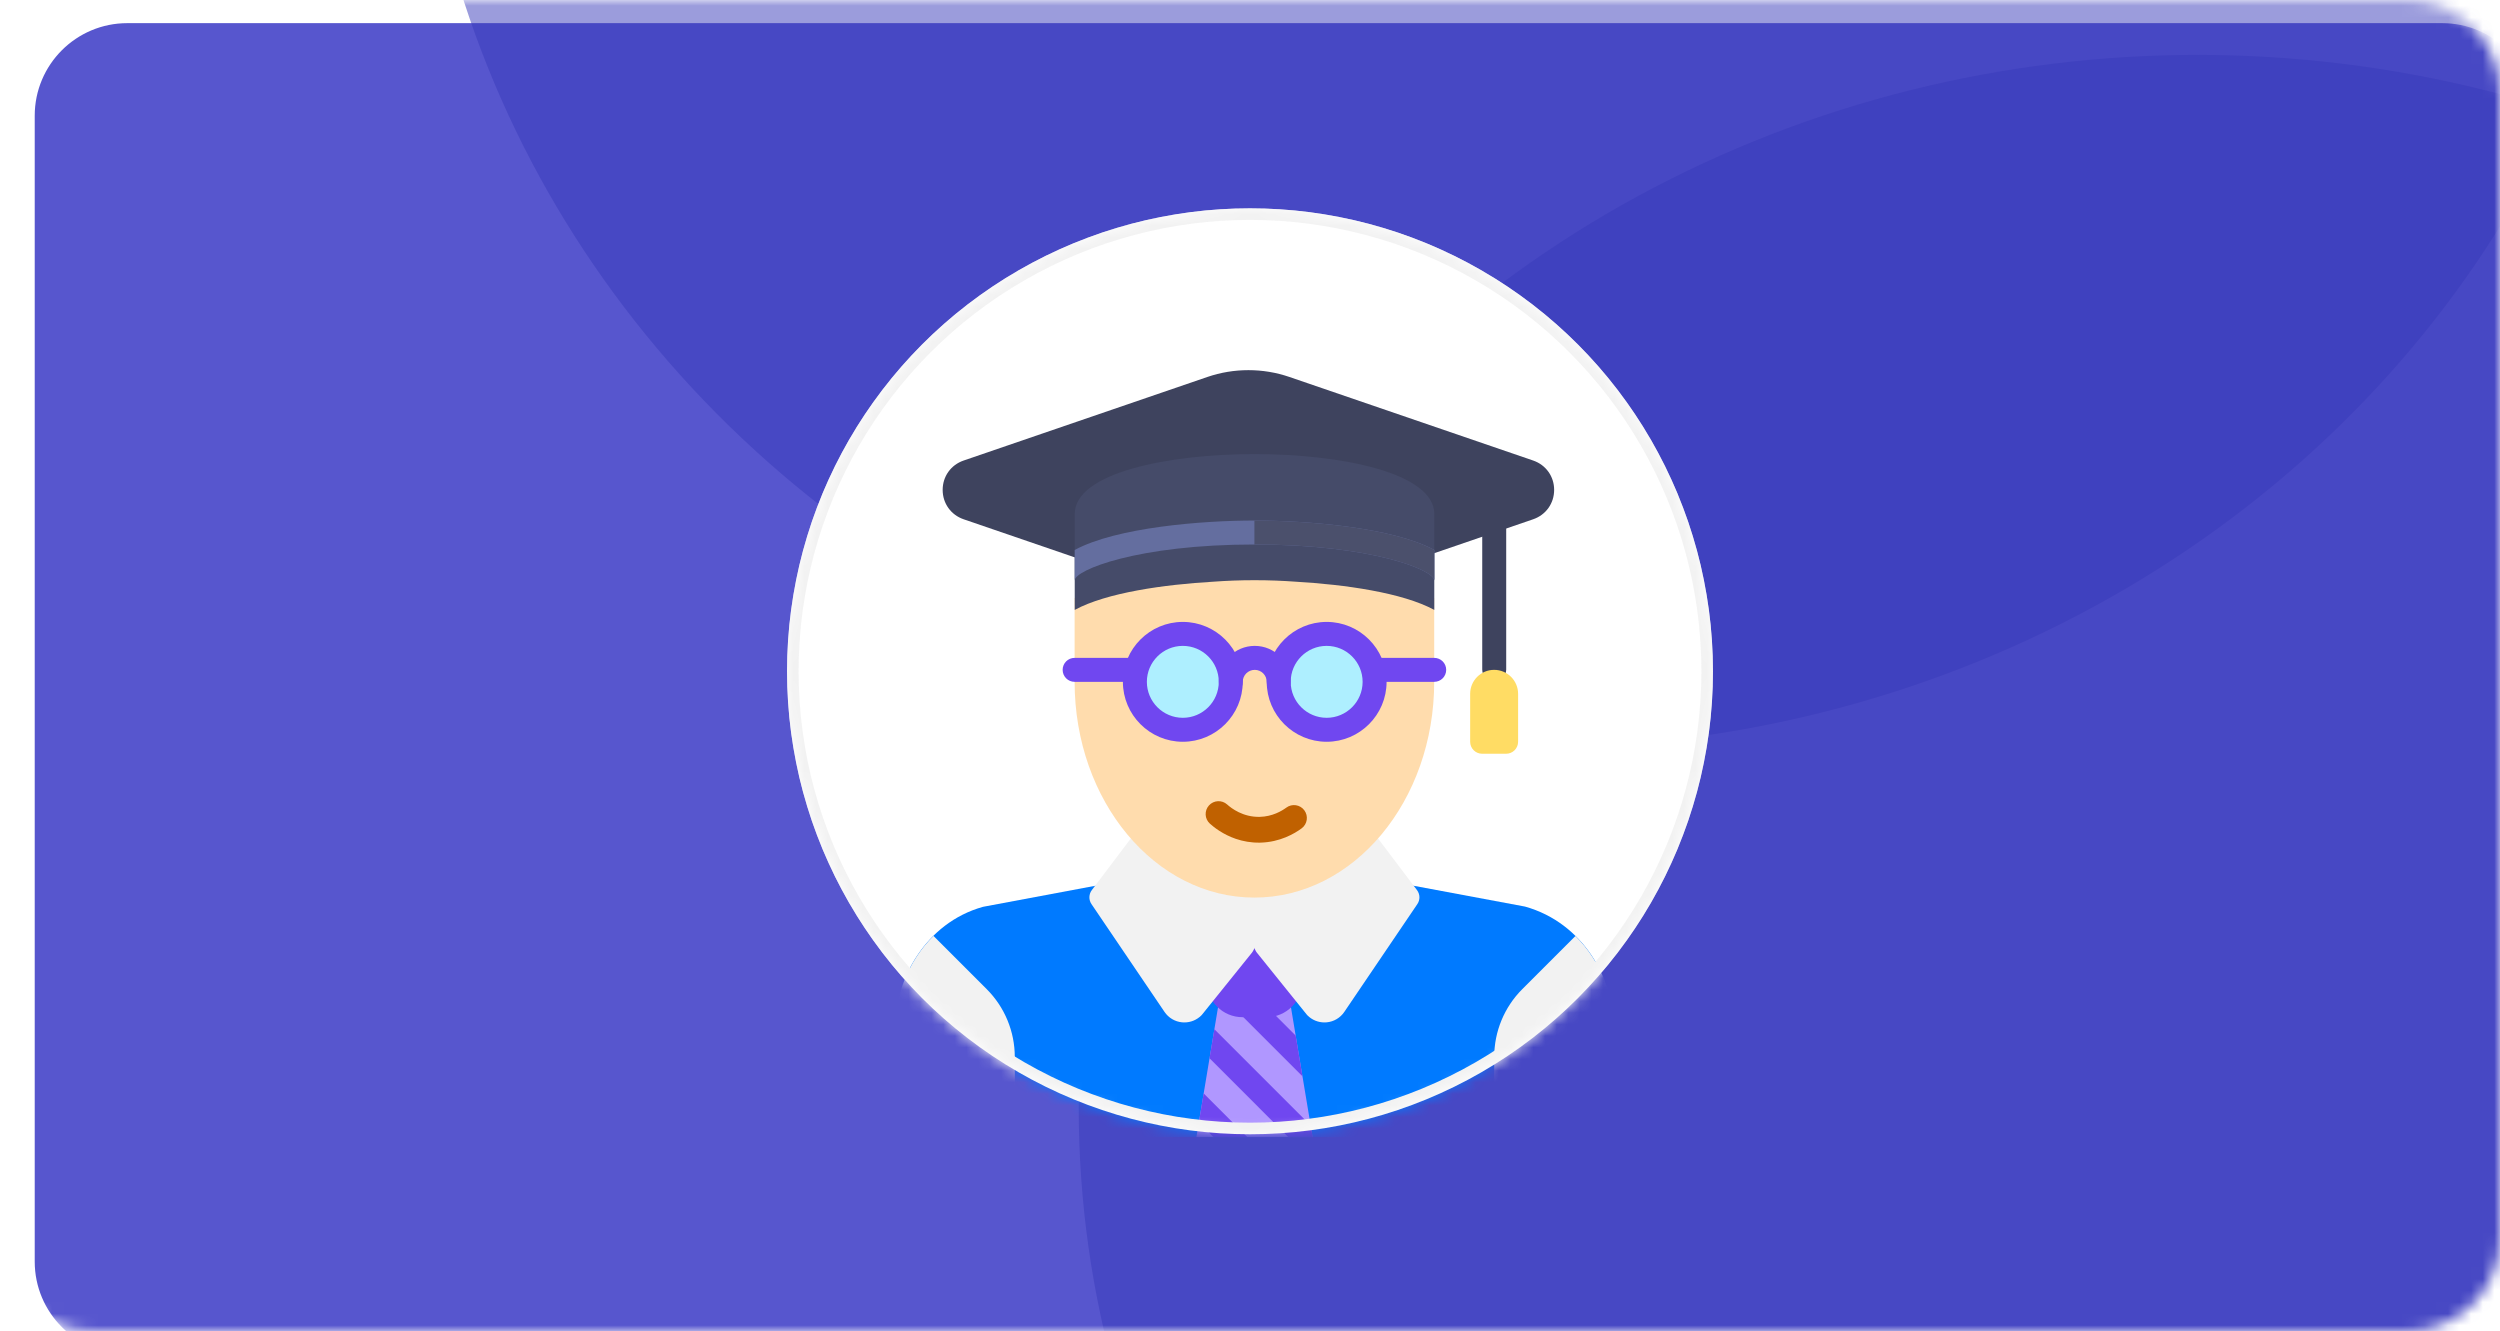 <svg width="216" height="115" viewBox="0 0 216 115" fill="none" xmlns="http://www.w3.org/2000/svg">
<mask id="mask0" mask-type="alpha" maskUnits="userSpaceOnUse" x="0" y="0" width="216" height="115">
<path fill-rule="evenodd" clip-rule="evenodd" d="M0 8C0 3.582 3.582 0 8 0H208C212.418 0 216 3.582 216 8V107C216 111.418 212.418 115 208 115H8C3.582 115 0 111.418 0 107V8Z" fill="#5756CE"/>
</mask>
<g mask="url(#mask0)">
<g filter="url(#filter0_d)">
<path fill-rule="evenodd" clip-rule="evenodd" d="M0 8C0 3.582 3.582 0 8 0H208C212.418 0 216 3.582 216 8V107C216 111.418 212.418 115 208 115H8C3.582 115 0 111.418 0 107V8Z" fill="#5756CE"/>
</g>
<ellipse cx="132.56" cy="-26.379" rx="96.665" ry="90.992" fill="#383BBA" fill-opacity="0.5"/>
<ellipse cx="189.866" cy="95.735" rx="96.665" ry="90.992" fill="#383BBA" fill-opacity="0.5"/>
</g>
<circle cx="108" cy="58" r="40" fill="white"/>
<mask id="mask1" mask-type="alpha" maskUnits="userSpaceOnUse" x="68" y="18" width="80" height="80">
<circle cx="108" cy="58" r="40" fill="#C4C4C4"/>
</mask>
<g mask="url(#mask1)">
<path d="M131.756 78.327L122.041 76.512C121.979 76.501 121.915 76.495 121.851 76.495H94.926C94.862 76.495 94.798 76.501 94.735 76.512L84.933 78.349C79.935 79.748 77.32 84.671 77.32 88.812V94.486C77.32 96.558 79.178 98.242 81.463 98.242H135.314C137.598 98.242 139.456 96.558 139.456 94.486V88.812C139.456 84.671 136.842 79.748 131.756 78.327Z" fill="#007AFF"/>
<path d="M113.408 98.242L111.481 86.681C111.398 86.181 110.966 85.815 110.46 85.815H106.317C105.81 85.815 105.379 86.181 105.296 86.681L103.369 98.242H113.408Z" fill="#B097FF"/>
<path d="M106.317 85.815C106.053 85.815 105.812 85.918 105.627 86.085L112.533 92.991L111.947 89.477L108.286 85.815H106.317Z" fill="#7047F0"/>
<path d="M112.524 80.656C112.523 80.085 112.059 79.623 111.488 79.623H106.31C105.918 79.623 105.56 79.844 105.384 80.195L104.348 82.266C104.275 82.411 104.238 82.571 104.239 82.734L104.246 84.781C104.246 86.493 105.64 87.886 107.353 87.886H109.424C111.137 87.886 112.531 86.493 112.531 84.778L112.524 80.656Z" fill="#7047F0"/>
<path d="M108.886 76.648L99.573 71.448C99.121 71.195 98.552 71.318 98.242 71.729L94.333 76.906C94.066 77.26 94.053 77.745 94.302 78.111L100.615 87.43C100.963 87.943 101.517 88.271 102.132 88.329C102.199 88.335 102.266 88.338 102.332 88.338C102.878 88.338 103.402 88.124 103.793 87.734C103.819 87.707 103.845 87.679 103.868 87.65L108.159 82.322C108.205 82.266 108.246 82.203 108.278 82.137L109.307 80.087C109.38 79.944 109.417 79.784 109.417 79.623V77.552C109.417 77.177 109.214 76.831 108.886 76.648Z" fill="#F2F2F2"/>
<path d="M107.877 76.648L117.19 71.448C117.642 71.195 118.21 71.318 118.521 71.729L122.429 76.906C122.696 77.26 122.71 77.745 122.461 78.111L116.147 87.43C115.799 87.943 115.246 88.271 114.63 88.329C114.563 88.335 114.497 88.338 114.431 88.338C113.885 88.338 113.361 88.124 112.97 87.734C112.943 87.707 112.918 87.679 112.895 87.65L108.604 82.322C108.557 82.266 108.517 82.203 108.484 82.137L107.456 80.087C107.383 79.944 107.346 79.784 107.346 79.623V77.552C107.346 77.177 107.549 76.831 107.877 76.648Z" fill="#F2F2F2"/>
<path d="M122.88 51.661L120.837 49.59C120.837 49.59 113.818 47.692 99.061 49.59L92.847 51.661C92.847 53.085 92.847 53.933 92.847 58.911C92.847 69.206 99.802 77.551 108.381 77.551C116.96 77.551 123.915 69.206 123.915 58.911C123.915 57.24 123.915 54.056 123.915 51.661C123.647 51.961 122.88 51.661 122.88 51.661Z" fill="#FFDCAD"/>
<path d="M106.776 72.477C105.672 72.099 104.897 71.49 104.534 71.162C104.077 70.749 104.043 70.044 104.456 69.588C104.869 69.132 105.573 69.097 106.03 69.51C106.395 69.841 107.401 70.608 108.836 70.577C109.933 70.553 110.748 70.066 111.137 69.779C111.631 69.412 112.329 69.516 112.695 70.011C113.061 70.506 112.957 71.203 112.462 71.57C111.862 72.014 110.598 72.766 108.884 72.804C108.091 72.822 107.384 72.684 106.776 72.477Z" fill="#C06100"/>
<path d="M102.146 63.053C104.434 63.053 106.289 61.199 106.289 58.911C106.289 56.623 104.434 54.769 102.146 54.769C99.859 54.769 98.004 56.623 98.004 58.911C98.004 61.199 99.859 63.053 102.146 63.053Z" fill="#AEEFFF"/>
<path d="M114.573 63.053C116.861 63.053 118.716 61.199 118.716 58.911C118.716 56.623 116.861 54.769 114.573 54.769C112.286 54.769 110.431 56.623 110.431 58.911C110.431 61.199 112.286 63.053 114.573 63.053Z" fill="#AEEFFF"/>
<path d="M110.481 59.947C109.908 59.947 109.445 59.483 109.445 58.911C109.445 58.34 108.981 57.876 108.41 57.876C107.838 57.876 107.374 58.34 107.374 58.911C107.374 59.483 106.911 59.947 106.338 59.947C105.766 59.947 105.303 59.483 105.303 58.911C105.303 57.198 106.696 55.804 108.41 55.804C110.123 55.804 111.516 57.198 111.516 58.911C111.516 59.483 111.053 59.947 110.481 59.947Z" fill="#7047F0"/>
<path d="M98.054 58.911H92.847C92.275 58.911 91.812 58.448 91.812 57.875C91.812 57.303 92.275 56.84 92.847 56.84H98.054C98.626 56.84 99.089 57.303 99.089 57.875C99.089 58.448 98.626 58.911 98.054 58.911Z" fill="#7047F0"/>
<path d="M123.915 58.911H118.766C118.193 58.911 117.73 58.448 117.73 57.875C117.73 57.303 118.193 56.84 118.766 56.84H123.915C124.488 56.84 124.951 57.303 124.951 57.875C124.951 58.448 124.488 58.911 123.915 58.911Z" fill="#7047F0"/>
<path d="M102.196 64.089C99.341 64.089 97.018 61.766 97.018 58.911C97.018 56.056 99.341 53.733 102.196 53.733C105.051 53.733 107.374 56.056 107.374 58.911C107.374 61.766 105.051 64.089 102.196 64.089ZM102.196 55.804C100.483 55.804 99.089 57.198 99.089 58.911C99.089 60.624 100.483 62.018 102.196 62.018C103.909 62.018 105.303 60.624 105.303 58.911C105.303 57.198 103.909 55.804 102.196 55.804Z" fill="#7047F0"/>
<path d="M114.623 64.089C111.768 64.089 109.445 61.766 109.445 58.911C109.445 56.056 111.768 53.733 114.623 53.733C117.478 53.733 119.801 56.056 119.801 58.911C119.801 61.766 117.478 64.089 114.623 64.089ZM114.623 55.804C112.91 55.804 111.516 57.198 111.516 58.911C111.516 60.624 112.91 62.018 114.623 62.018C116.336 62.018 117.73 60.624 117.73 58.911C117.73 57.198 116.336 55.804 114.623 55.804Z" fill="#7047F0"/>
<path d="M129.1 58.889C128.528 58.889 128.065 58.426 128.065 57.854V45.506C128.065 44.934 128.528 44.471 129.1 44.471C129.673 44.471 130.136 44.934 130.136 45.506V57.854C130.136 58.426 129.673 58.889 129.1 58.889Z" fill="#3E435E"/>
<path d="M132.466 39.79L111.401 32.568C109.121 31.785 106.605 31.785 104.323 32.568L83.258 39.79C82.157 40.168 81.446 41.163 81.446 42.327C81.446 43.491 82.157 44.486 83.258 44.865L93.558 48.396C93.666 48.432 93.78 48.452 93.894 48.452C93.898 48.452 93.903 48.452 93.907 48.452L122.9 48.09C123.009 48.089 123.118 48.069 123.223 48.034L132.466 44.865C133.567 44.486 134.278 43.491 134.278 42.327C134.278 41.163 133.567 40.168 132.466 39.79Z" fill="#3E435E"/>
<path d="M104.837 50.258C105.936 50.178 107.113 50.129 108.389 50.129C109.666 50.129 110.843 50.178 111.941 50.258C116.158 50.502 121.169 51.199 123.923 52.697V44.412C123.923 40.854 115.871 39.234 108.389 39.234C100.908 39.234 92.856 40.854 92.856 44.412V52.697C95.61 51.199 100.62 50.502 104.837 50.258Z" fill="#454B69"/>
<path d="M108.388 44.973C103.894 44.973 96.449 45.564 92.855 47.519V50.151C92.855 49.249 98.299 47.044 108.388 47.044C118.478 47.044 123.922 49.249 123.922 50.151V47.519C120.328 45.564 112.883 44.973 108.388 44.973Z" fill="#646E9F"/>
<path d="M108.381 44.973V47.044C108.384 47.044 108.386 47.044 108.389 47.044C118.479 47.044 123.923 49.249 123.923 50.151V47.519C120.328 45.564 112.883 44.973 108.389 44.973C108.386 44.973 108.384 44.973 108.381 44.973Z" fill="#4B506C"/>
<path d="M130.129 65.124H128.058C127.486 65.124 127.022 64.661 127.022 64.089V59.947C127.022 58.803 127.949 57.875 129.093 57.875C130.237 57.875 131.164 58.803 131.164 59.947V64.089C131.164 64.661 130.701 65.124 130.129 65.124Z" fill="#FFDC64"/>
<path d="M87.677 91.318C87.677 89.121 86.804 87.014 85.25 85.46L80.651 80.861C78.457 83.036 77.321 86.09 77.321 88.811V94.486C77.321 96.557 79.178 98.242 81.463 98.242H87.677V91.318H87.677Z" fill="#F2F2F2"/>
<path d="M136.116 80.871L131.527 85.46C129.973 87.014 129.101 89.121 129.101 91.318V98.242H135.314C137.598 98.242 139.456 96.557 139.456 94.486V88.812C139.456 86.097 138.325 83.051 136.116 80.871Z" fill="#F2F2F2"/>
<path d="M104.922 88.923L104.504 91.434L111.311 98.242H113.408L113.242 97.243L104.922 88.923Z" fill="#7047F0"/>
<path d="M103.579 96.981L104.84 98.242H107.768L103.997 94.471L103.579 96.981Z" fill="#7047F0"/>
<circle cx="108" cy="58" r="39.5" stroke="#F2F2F2"/>
</g>
<defs>
<filter id="filter0_d" x="-21" y="-22" width="264" height="163" filterUnits="userSpaceOnUse" color-interpolation-filters="sRGB">
<feFlood flood-opacity="0" result="BackgroundImageFix"/>
<feColorMatrix in="SourceAlpha" type="matrix" values="0 0 0 0 0 0 0 0 0 0 0 0 0 0 0 0 0 0 127 0"/>
<feOffset dx="3" dy="2"/>
<feGaussianBlur stdDeviation="12"/>
<feColorMatrix type="matrix" values="0 0 0 0 0 0 0 0 0 0 0 0 0 0 0 0 0 0 0.09 0"/>
<feBlend mode="normal" in2="BackgroundImageFix" result="effect1_dropShadow"/>
<feBlend mode="normal" in="SourceGraphic" in2="effect1_dropShadow" result="shape"/>
</filter>
</defs>
</svg>
